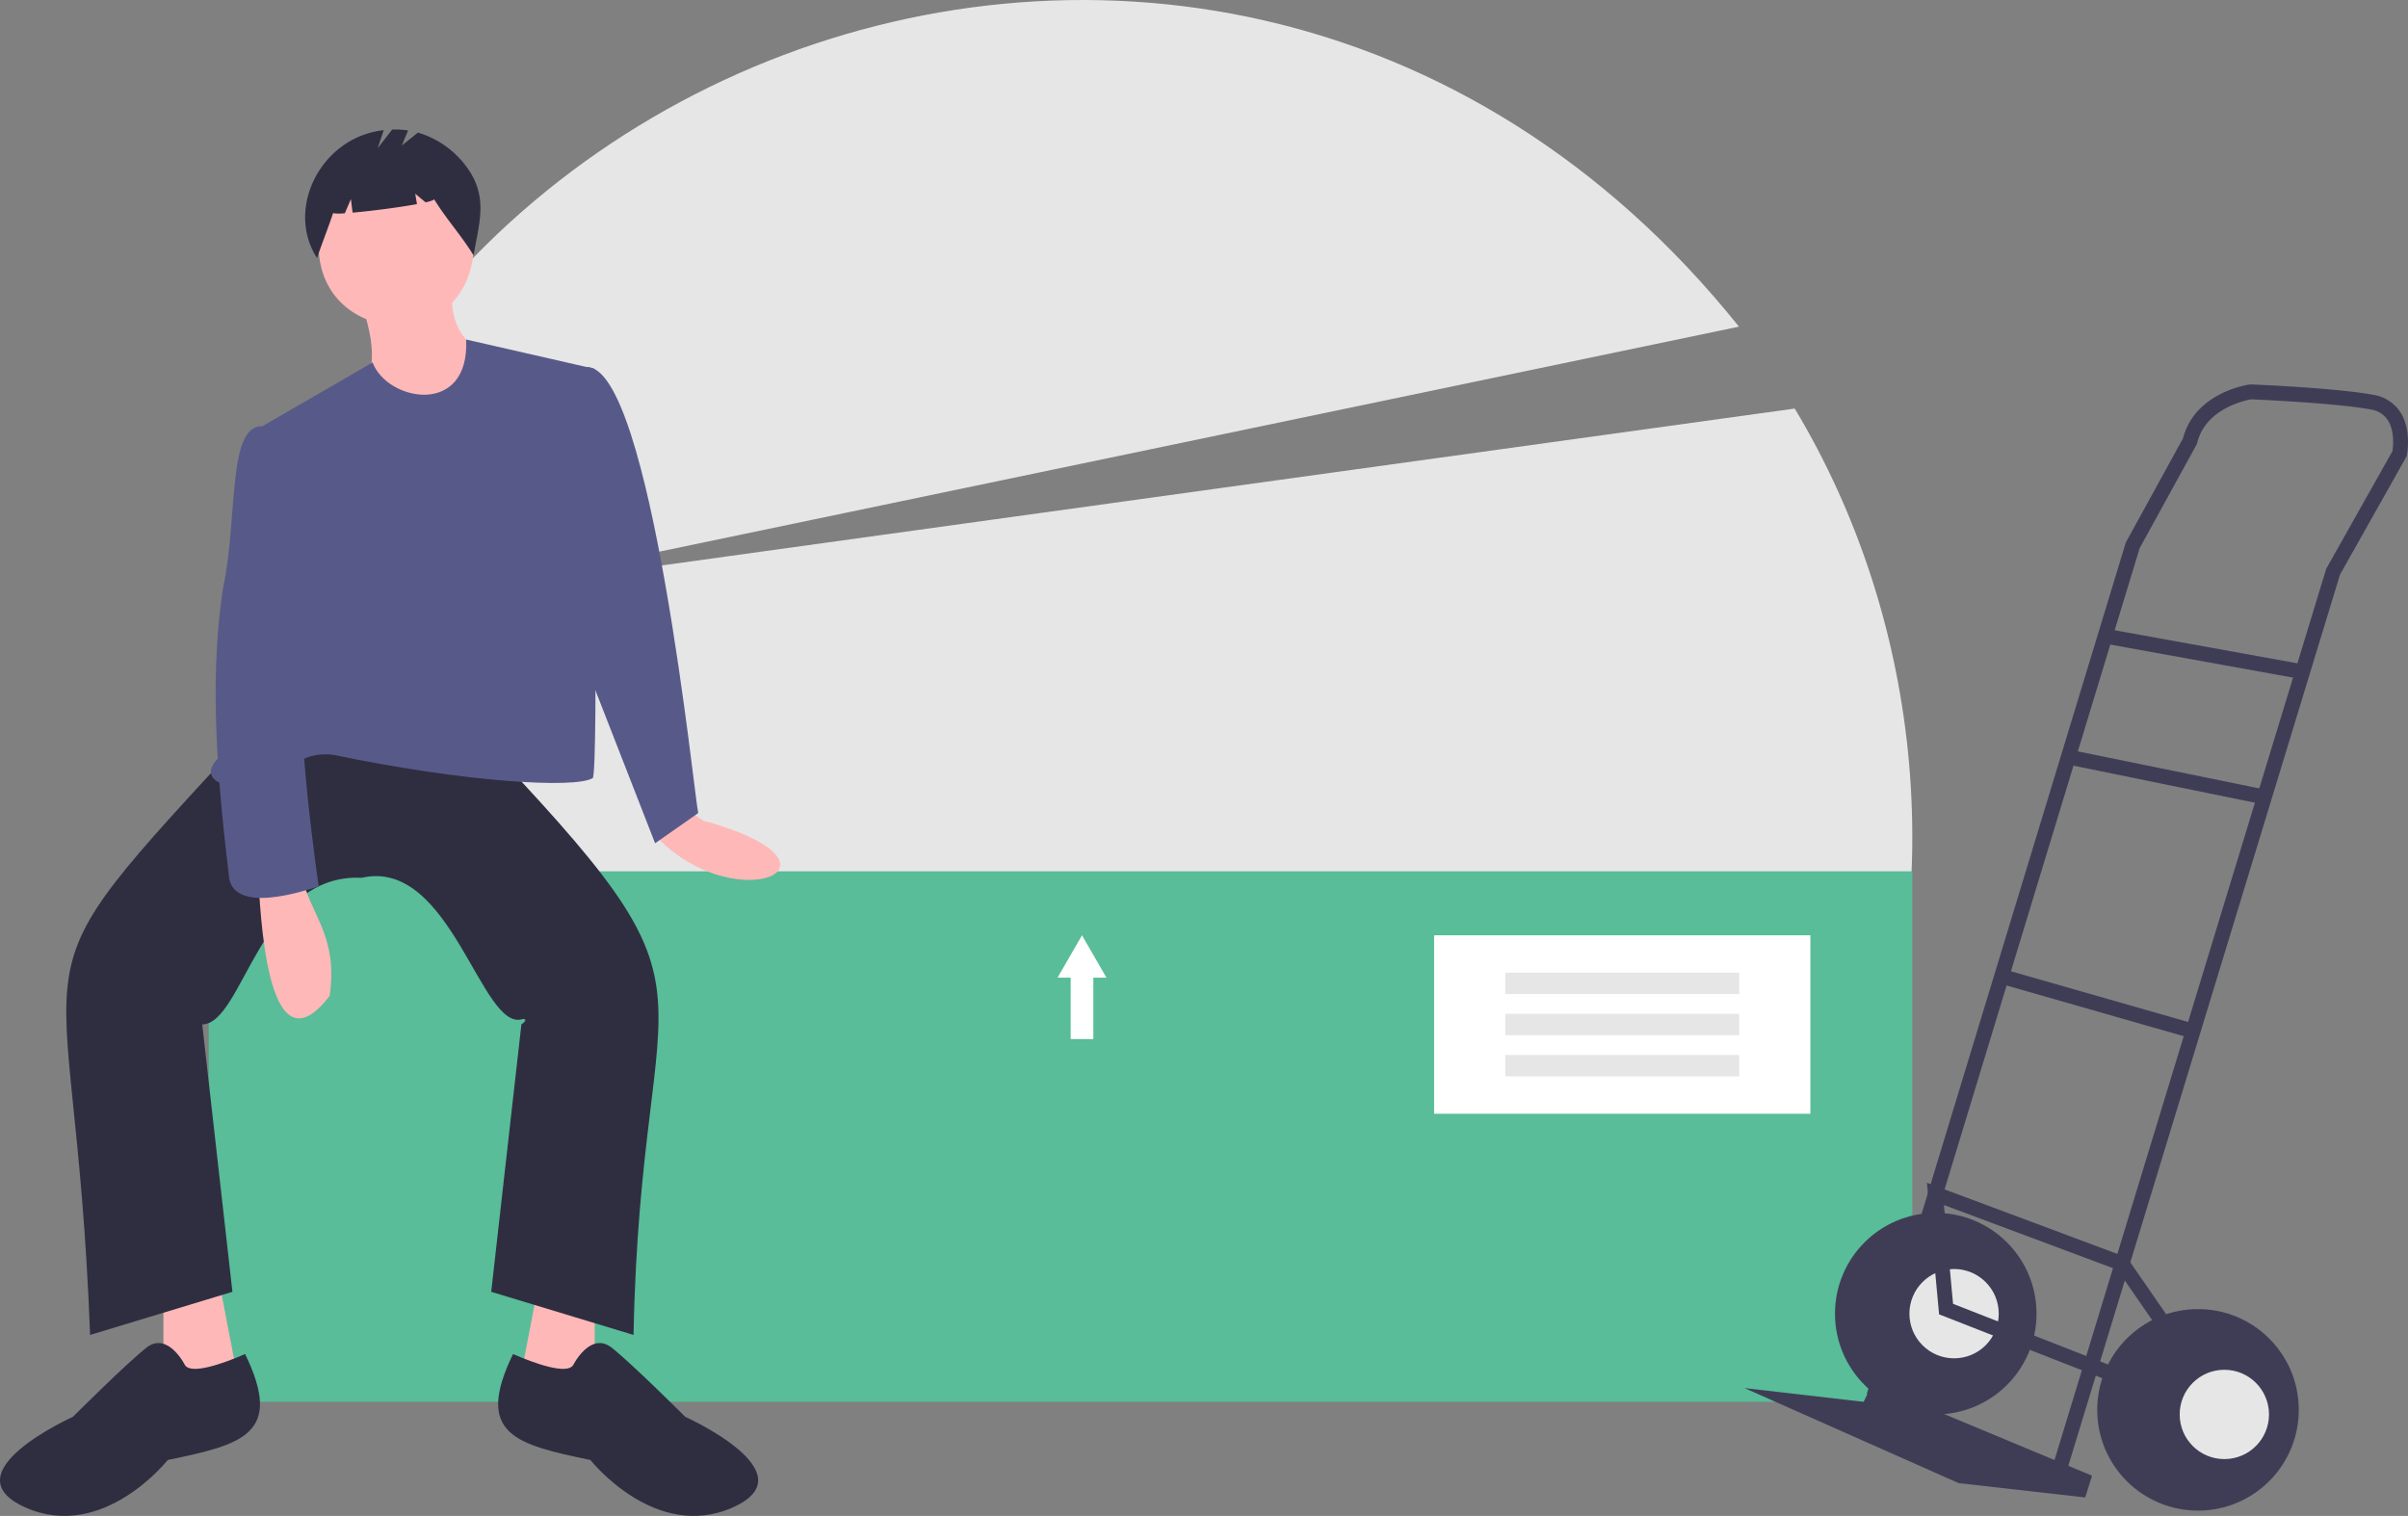 <svg height="557.519" viewBox="0 0 885.558 557.519" width="885.558" xmlns="http://www.w3.org/2000/svg"><rect x="0" y="0" width="885.558" height="557.519" fill="#808080" stroke="none"/><path d="m838.812 592.352c36.426-91.067 25.407-192.754-21.573-270.852l-491.773 68.092 471.276-98.217c-198.623-247.685-585.213-83.398-547.948 229.321z" fill="#e6e6e6" transform="translate(-157.221 -171.241)"/><path d="m76.753 320.445h626.526v195.095h-626.526z" fill="#58bd98"/><path d="m408.706 467.893c5.621 4.365 7.677 5.775 8.874 5.596 58 16.89 7.154 36.683-21.026 3.085z" fill="#ffb8b8" transform="translate(-157.221 -171.241)"/><path d="m60.099 475.093v39.654l28.55-1.586-7.93-41.24z" fill="#ffb8b8"/><path d="m218.713 475.093v39.654l-28.551-1.586 7.931-41.24z" fill="#ffb8b8"/><g transform="translate(-157.221 -171.241)"><path d="m288.696 441.722 42.826-1.586c98.794 103.571 61.432 79.949 58.687 222.06l-52.343-15.861 11.103-98.341c.006-.004 2.929-1.953.499-1.997-15.196 5.222-26.284-59.437-59.186-51.931-37.441-1.791-43.536 53.75-58.687 53.929l11.103 98.341-52.343 15.861c-5.861-156.166-34.583-120.888 58.687-222.06z" fill="#2f2e41"/><path d="m225.25 673.298s-6.345-12.689-14.275-6.345-26.964 25.378-26.964 25.378-45.998 20.62-17.448 33.309 52.343-17.448 52.343-17.448c27.194-5.671 42.88-9.301 28.458-38.964-8.188 3.543-19.774 7.645-22.114 4.069z" fill="#2f2e41"/><path d="m368.003 673.298s6.345-12.689 14.275-6.345 26.964 25.378 26.964 25.378 45.998 20.62 17.448 33.309-52.343-17.448-52.343-17.448c-27.194-5.671-42.88-9.301-28.458-38.964 8.188 3.543 19.774 7.645 22.114 4.069z" fill="#2f2e41"/><path d="m331.522 262.488c-2.359 39.486-56.248 36.009-57.101-0 2.359-39.485 56.248-36.009 57.101 0z" fill="#ffb8b8"/><path d="m290.282 283.108c13.876 41.938-18.884 19.105 26.964 52.343l17.448-34.895s-12.689-4.758-11.103-22.206z" fill="#ffb8b8"/><path d="m375.934 306.9-47.282-10.792c1.33 28.51-29.095 22.772-34.404 8.431l-45.205 26.154c18.974 70.667 14.165 73.583-11.103 118.961-9.643 8.806 4.778 13.853 17.334 9.034 9.576-5.91 14.439-11.162 24.7-9.826 48.485 10.096 88.848 12.479 95.236 8.534 2.286-3.271-.066-149.927.725-150.495z" fill="#575a89"/><path d="m363.245 310.072c1.586 0 9.757-3.842 9.757-3.842 23.771-.401 39.723 159.497 41 164.042l-15.861 11.103-25.378-65.032z" fill="#575a89"/><path d="m252.215 495.651c.811 5.986 2.191 73.211 26.273 41.809 3.159-22.91-7.582-29.749-10.411-44.981z" fill="#ffb8b8"/><path d="m258.559 330.692-4.86-2.694c-13.029-.428-8.923 34.061-14.435 59.319-4.503 29.425-3.221 61.87 2.062 105.247.462 15.918 28.973 5.89 33.094 4.673 0 0-9.517-65.032-4.758-76.135s-11.103-90.41-11.103-90.41z" fill="#575a89"/><path d="m330.274 234.81a34.029 34.029 0 0 0 -19.357-14.798l-5.918 4.735 2.301-5.522a31.326 31.326 0 0 0 -5.849-.338l-5.325 6.846 2.204-6.612c-22.849 2.453-36.368 28.683-24.506 47.041 1.83-5.623 4.051-10.9 5.881-16.523a16.644 16.644 0 0 0 4.336.021l2.226-5.195.622 4.975c6.9-.601 17.135-1.921 23.676-3.13l-.636-3.816 3.806 3.171c2.004-.461 3.194-.88 3.096-1.2 4.865 7.843 9.686 12.853 14.551 20.696 1.847-11.063 5.107-20.259-1.107-30.351z" fill="#2f2e41"/></g><path d="m527.412 343.979h138.367v65.636h-138.367z" fill="#fff"/><path d="m553.578 357.727h86.036v7.87h-86.036z" fill="#e6e6e6"/><path d="m553.578 372.862h86.036v7.87h-86.036z" fill="#e6e6e6"/><path d="m553.578 387.997h86.036v7.87h-86.036z" fill="#e6e6e6"/><path d="m406.916 359.57-4.501-7.795-4.5-7.796-4.501 7.796-4.501 7.795h4.836v22.574h8.331v-22.574z" fill="#fff"/><circle cx="711.888" cy="483.133" fill="#3f3d56" r="37.06"/><circle cx="718.626" cy="483.133" fill="#e6e6e6" r="16.424"/><path d="m688.515 509.033 80.859 33.691-2.527 8.002-46.536-5.265-78.753-34.954 43.798 5.054z" fill="#3f3d56"/><path d="m917.211 712.447 100.565-329.887 24.49-43.491.086-.42c.079-.384 1.877-9.474-2.546-16.057a14.419 14.419 0 0 0 -9.738-6.134c-13.516-2.534-43.754-3.783-45.034-3.835l-.241-.01-.239.033c-.826.113-20.151 2.937-24.519 19.812l-21.024 38.264-.083.272-95.177 312.905 5.238 1.593 95.094-312.633 21.095-38.393.086-.353c3.089-12.698 17.857-15.669 19.821-16.009 3.089.132 31.509 1.396 43.976 3.734a9.029 9.029 0 0 1 6.191 3.789c2.726 4.036 2.044 9.979 1.803 11.541l-24.34 43.225-.087.285-100.652 330.172z" fill="#3f3d56" transform="translate(-157.221 -171.241)"/><path d="m965.006 374.708h5.475v73.805h-5.475z" fill="#3f3d56" transform="matrix(.178 -.984 .984 .178 233.463 1119.547)"/><path d="m951.121 420.405h5.475v73.599h-5.475z" fill="#3f3d56" transform="matrix(.2 -.98 .98 .2 157.923 1129.128)"/><path d="m925.909 503.385h5.475v73.23h-5.475z" fill="#3f3d56" transform="matrix(.275 -.961 .961 .275 -3.209 1113.022)"/><path d="m784.589 511.372 1.996-5.099-68.336-26.758-3.356-36.334 63.782 23.823 20.663 29.898 4.505-3.112-21.642-31.314-73.561-27.476 4.468 48.382z" fill="#3f3d56"/><circle cx="808.329" cy="518.509" fill="#3f3d56" r="37.06"/><circle cx="818.015" cy="520.193" fill="#e6e6e6" r="16.424"/></svg>